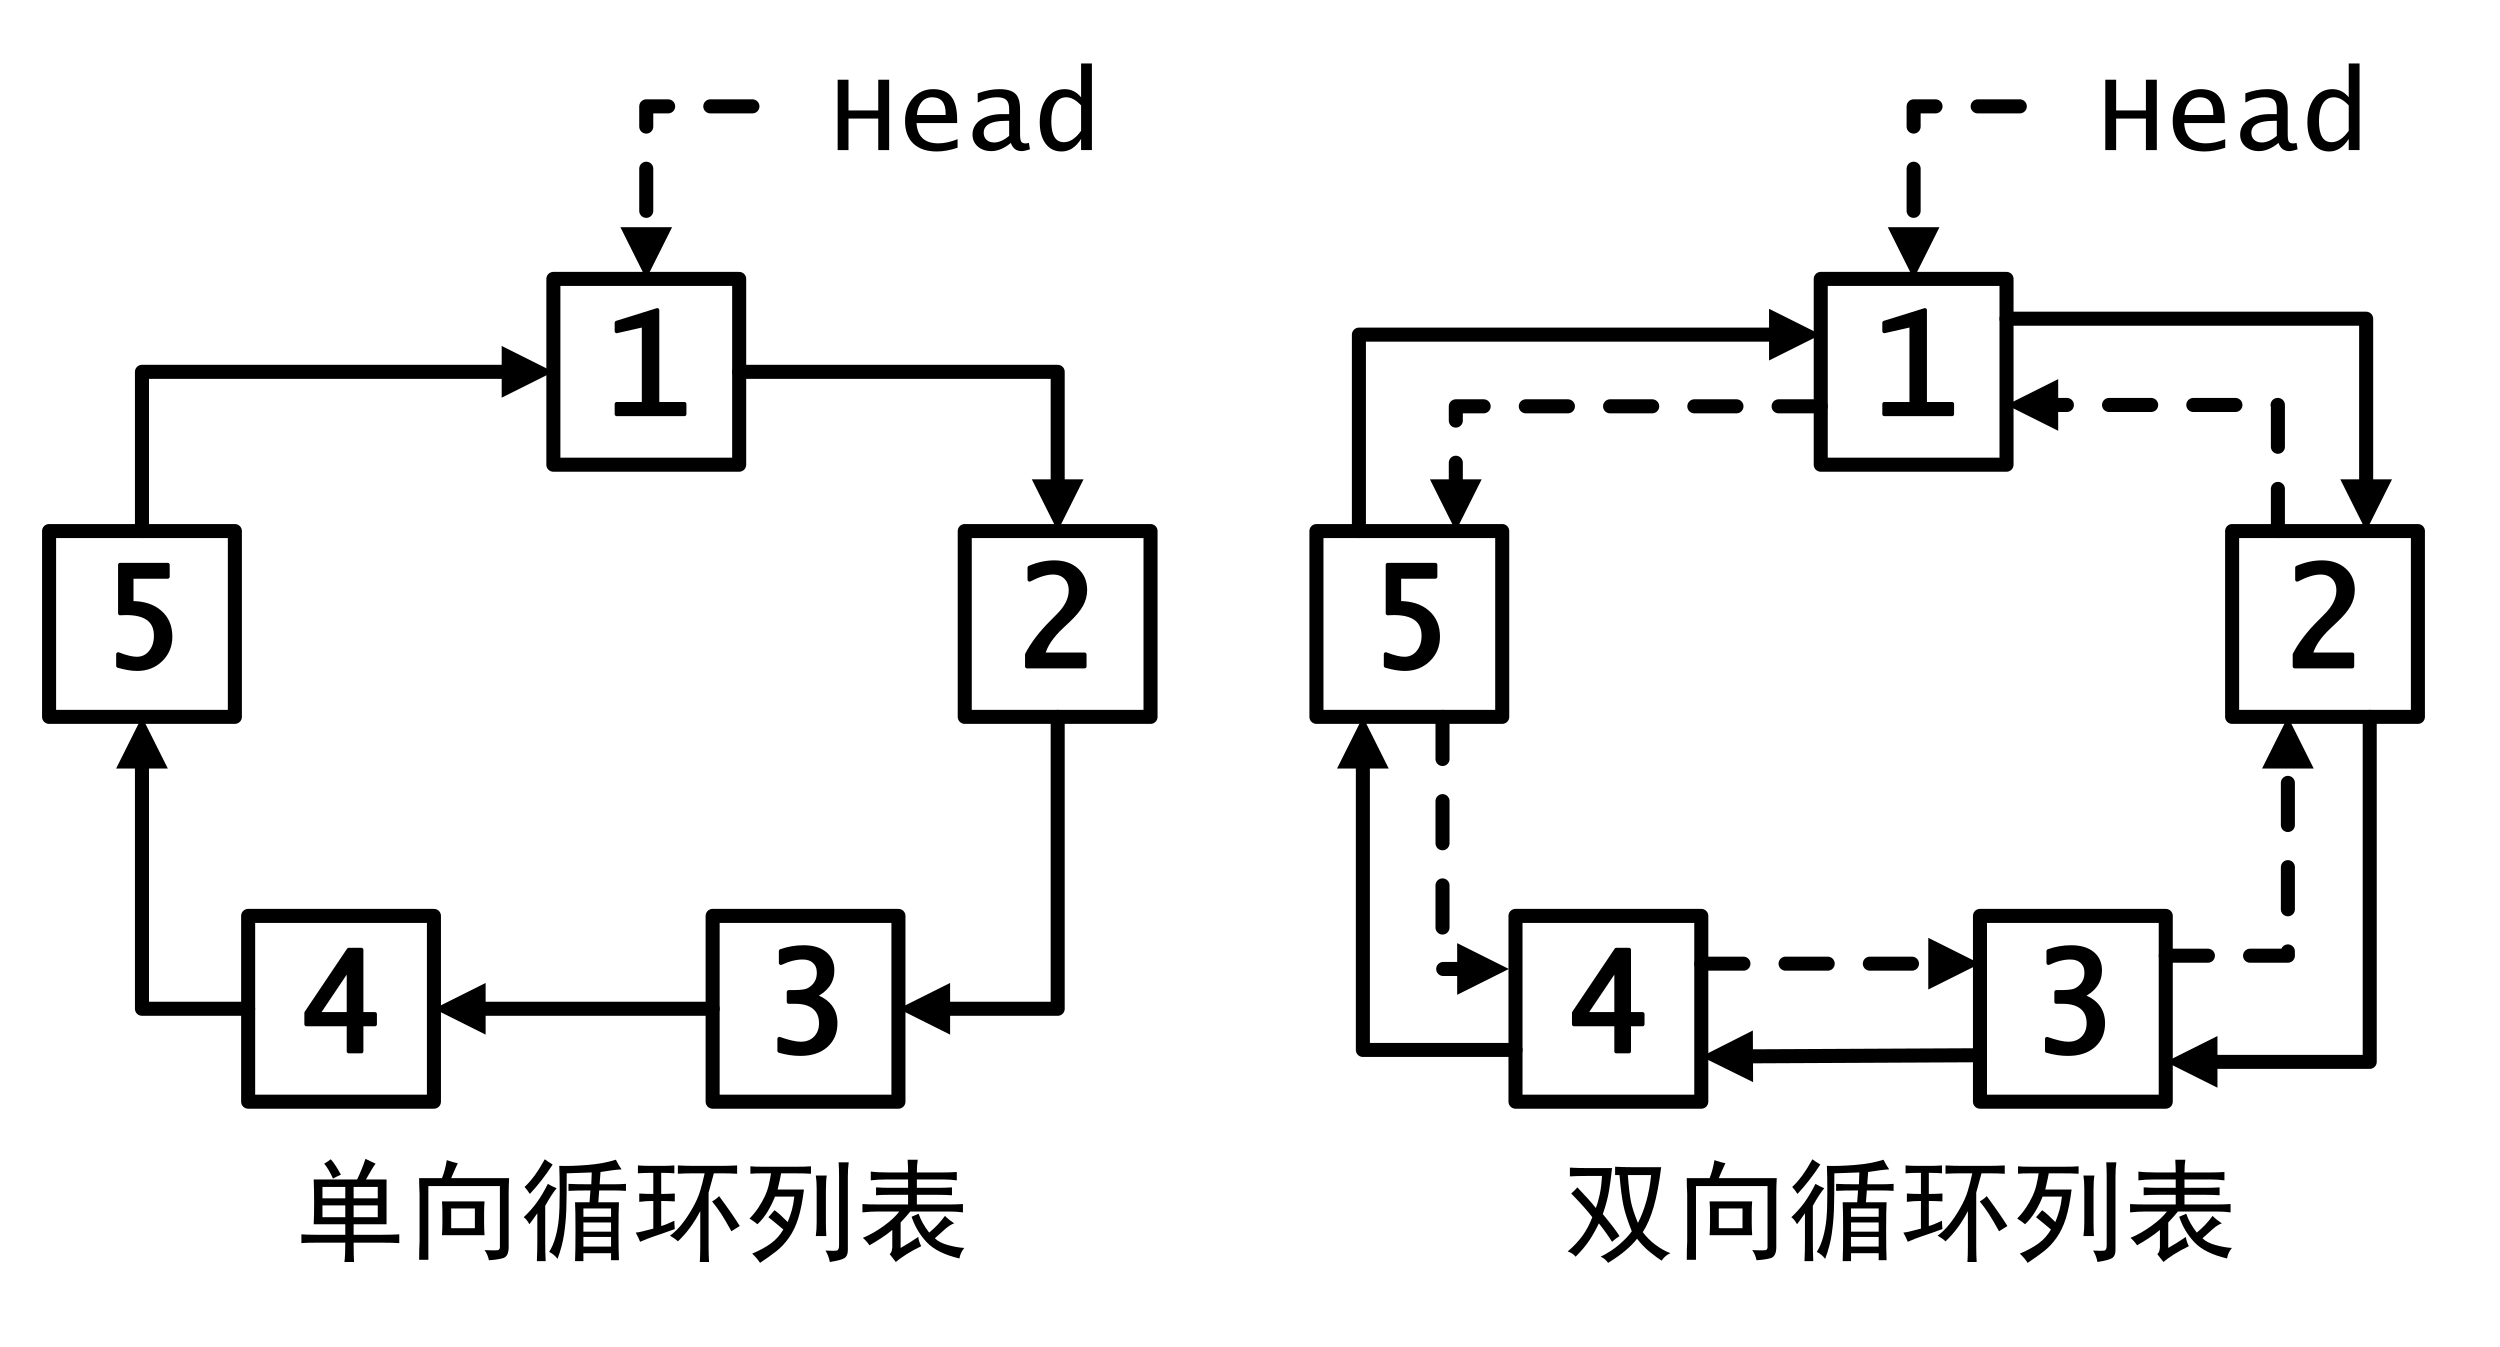 <?xml version="1.0" encoding="UTF-8"?>
<svg xmlns="http://www.w3.org/2000/svg" xmlns:xlink="http://www.w3.org/1999/xlink" width="534pt" height="287.76pt" viewBox="0 0 534 287.76" version="1.1">
<defs>
<g>
<symbol overflow="visible" id="glyph0-0">
<path style="stroke:none;" d="M 3.75 0 L 3.75 -18.75 L 14.328 -18.75 L 14.328 0 Z M 4.688 -0.938 L 13.391 -0.938 L 13.391 -17.812 L 4.688 -17.812 Z M 4.688 -0.938 "/>
</symbol>
<symbol overflow="visible" id="glyph0-1">
<path style="stroke:none;" d="M 2.703 0 L 2.703 -2.172 L 8.5 -2.172 L 8.5 -19.031 L 2.703 -17.719 L 2.703 -19.516 L 11.375 -22.219 L 11.375 -2.172 L 17.172 -2.172 L 17.172 0 Z M 2.703 0 "/>
</symbol>
<symbol overflow="visible" id="glyph0-2">
<path style="stroke:none;" d="M 2.469 0 L 2.469 -2.531 C 3.656 -4.832 5.43 -7.156 7.797 -9.5 L 9.094 -10.812 C 10.895 -12.594 11.797 -14.395 11.797 -16.219 C 11.797 -17.375 11.453 -18.301 10.766 -19 C 10.078 -19.695 9.156 -20.047 8 -20.047 C 6.602 -20.047 4.938 -19.539 3 -18.531 L 3 -21.078 C 4.801 -21.836 6.562 -22.219 8.281 -22.219 C 10.258 -22.219 11.852 -21.676 13.062 -20.594 C 14.27 -19.52 14.875 -18.098 14.875 -16.328 C 14.875 -15.191 14.594 -14.117 14.031 -13.109 C 13.477 -12.109 12.535 -10.984 11.203 -9.734 L 9.969 -8.578 C 7.707 -6.473 6.348 -4.457 5.891 -2.531 L 14.75 -2.531 L 14.75 0 Z M 2.469 0 "/>
</symbol>
<symbol overflow="visible" id="glyph0-3">
<path style="stroke:none;" d="M 3.953 -0.125 L 3.953 -2.594 C 5.609 -1.945 6.93 -1.625 7.922 -1.625 C 9.117 -1.625 10.098 -2.082 10.859 -3 C 11.629 -3.926 12.016 -5.109 12.016 -6.547 C 12.016 -9.773 9.895 -11.391 5.656 -11.391 C 5.289 -11.391 4.859 -11.375 4.359 -11.344 L 4.359 -21.688 L 14.531 -21.688 L 14.531 -19.156 L 6.797 -19.156 L 6.797 -13.531 C 9.359 -13.531 11.379 -12.883 12.859 -11.594 C 14.348 -10.312 15.094 -8.562 15.094 -6.344 C 15.094 -4.375 14.414 -2.734 13.062 -1.422 C 11.719 -0.109 10.031 0.547 8 0.547 C 6.852 0.547 5.504 0.32 3.953 -0.125 Z M 3.953 -0.125 "/>
</symbol>
<symbol overflow="visible" id="glyph1-0">
<path style="stroke:none;" d="M 3.75 0 L 3.75 -18.75 L 14.328 -18.75 L 14.328 0 Z M 4.688 -0.938 L 13.391 -0.938 L 13.391 -17.812 L 4.688 -17.812 Z M 4.688 -0.938 "/>
</symbol>
<symbol overflow="visible" id="glyph1-1">
<path style="stroke:none;" d="M 3.422 -0.109 L 3.422 -2.656 C 5.391 -1.969 6.898 -1.625 7.953 -1.625 C 9.266 -1.625 10.316 -2.023 11.109 -2.828 C 11.91 -3.641 12.312 -4.695 12.312 -6 C 12.312 -7.469 11.836 -8.598 10.891 -9.391 C 9.941 -10.18 8.586 -10.578 6.828 -10.578 L 5.422 -10.578 L 5.422 -12.656 L 6.25 -12.656 C 7.531 -12.656 8.469 -12.734 9.062 -12.891 C 9.656 -13.055 10.191 -13.379 10.672 -13.859 C 11.453 -14.617 11.844 -15.598 11.844 -16.797 C 11.844 -17.805 11.531 -18.598 10.906 -19.172 C 10.289 -19.754 9.457 -20.047 8.406 -20.047 C 6.938 -20.047 5.379 -19.656 3.734 -18.875 L 3.734 -21.406 C 5.328 -21.957 6.938 -22.234 8.562 -22.234 C 10.5 -22.234 12.008 -21.797 13.094 -20.922 C 14.188 -20.047 14.734 -18.832 14.734 -17.281 C 14.734 -14.863 13.43 -13.051 10.828 -11.844 C 13.867 -10.789 15.391 -8.844 15.391 -6 C 15.391 -4 14.711 -2.406 13.359 -1.219 C 12.016 -0.039 10.191 0.547 7.891 0.547 C 6.461 0.547 4.973 0.328 3.422 -0.109 Z M 3.422 -0.109 "/>
</symbol>
<symbol overflow="visible" id="glyph1-2">
<path style="stroke:none;" d="M 10.672 0 L 10.672 -5.781 L 1.625 -5.781 L 1.625 -8.219 L 10.672 -21.688 L 13.375 -21.688 L 13.375 -7.953 L 16.266 -7.953 L 16.266 -5.781 L 13.375 -5.781 L 13.375 0 Z M 4.062 -7.953 L 10.672 -7.953 L 10.672 -17.797 Z M 4.062 -7.953 "/>
</symbol>
<symbol overflow="visible" id="glyph2-0">
<path style="stroke:none;" d="M 3 0 L 3 -15 L 11.469 -15 L 11.469 0 Z M 3.75 -0.75 L 10.719 -0.75 L 10.719 -14.25 L 3.75 -14.25 Z M 3.75 -0.75 "/>
</symbol>
<symbol overflow="visible" id="glyph2-1">
<path style="stroke:none;" d="M 1.734 0 L 1.734 -15.031 L 4.047 -15.031 L 4.047 -8.469 L 10.406 -8.469 L 10.406 -15.031 L 12.734 -15.031 L 12.734 0 L 10.406 0 L 10.406 -6.734 L 4.047 -6.734 L 4.047 0 Z M 1.734 0 "/>
</symbol>
<symbol overflow="visible" id="glyph2-2">
<path style="stroke:none;" d="M 12.875 -0.5 C 11.27 0.031 9.801 0.297 8.469 0.297 C 6.281 0.297 4.598 -0.266 3.422 -1.391 C 2.242 -2.516 1.656 -4.125 1.656 -6.219 C 1.656 -8.195 2.219 -9.82 3.344 -11.094 C 4.477 -12.375 5.914 -13.016 7.656 -13.016 C 9.414 -13.016 10.707 -12.484 11.531 -11.422 C 12.363 -10.367 12.781 -8.727 12.781 -6.5 L 12.781 -5.766 L 4.109 -5.766 C 4.285 -2.879 5.844 -1.438 8.781 -1.438 C 10.02 -1.438 11.383 -1.734 12.875 -2.328 Z M 4.188 -7.5 L 10.328 -7.5 L 10.328 -7.828 C 10.328 -10.129 9.367 -11.281 7.453 -11.281 C 6.535 -11.281 5.785 -10.945 5.203 -10.281 C 4.629 -9.613 4.289 -8.688 4.188 -7.5 Z M 4.188 -7.5 "/>
</symbol>
<symbol overflow="visible" id="glyph2-3">
<path style="stroke:none;" d="M 9.781 -1.531 C 8.383 -0.363 6.992 0.219 5.609 0.219 C 4.441 0.219 3.477 -0.109 2.719 -0.766 C 1.969 -1.43 1.594 -2.273 1.594 -3.297 C 1.594 -4.617 2.176 -5.68 3.344 -6.484 C 4.52 -7.285 6.07 -7.688 8 -7.688 L 9.422 -7.688 L 9.422 -8.781 C 9.422 -9.676 9.223 -10.316 8.828 -10.703 C 8.43 -11.086 7.77 -11.281 6.844 -11.281 C 5.508 -11.281 4.129 -10.906 2.703 -10.156 L 2.703 -12.125 C 4.336 -12.719 5.875 -13.016 7.312 -13.016 C 8.926 -13.016 10.066 -12.691 10.734 -12.047 C 11.41 -11.41 11.75 -10.305 11.75 -8.734 L 11.75 -3.406 C 11.75 -2.633 11.828 -2.109 11.984 -1.828 C 12.148 -1.555 12.461 -1.422 12.922 -1.422 C 13.066 -1.422 13.305 -1.457 13.641 -1.531 L 13.859 -0.156 C 13.078 0.094 12.488 0.219 12.094 0.219 C 10.957 0.219 10.188 -0.363 9.781 -1.531 Z M 9.422 -3.031 L 9.422 -6.25 L 8.734 -6.25 C 5.566 -6.25 3.984 -5.395 3.984 -3.688 C 3.984 -3.062 4.188 -2.562 4.594 -2.188 C 5 -1.812 5.539 -1.625 6.219 -1.625 C 7.219 -1.625 8.285 -2.094 9.422 -3.031 Z M 9.422 -3.031 "/>
</symbol>
<symbol overflow="visible" id="glyph2-4">
<path style="stroke:none;" d="M 10.312 0 L 10.312 -2.391 C 9.188 -0.598 7.797 0.297 6.141 0.297 C 4.703 0.297 3.566 -0.258 2.734 -1.375 C 1.898 -2.5 1.484 -4.02 1.484 -5.938 C 1.484 -8.051 1.973 -9.758 2.953 -11.062 C 3.941 -12.363 5.234 -13.016 6.828 -13.016 C 8.203 -13.016 9.363 -12.438 10.312 -11.281 L 10.312 -18.5 L 12.625 -18.5 L 12.625 0 Z M 10.312 -9.547 C 9.238 -10.703 8.188 -11.281 7.156 -11.281 C 6.133 -11.281 5.344 -10.832 4.781 -9.938 C 4.227 -9.051 3.953 -7.797 3.953 -6.172 C 3.953 -3.18 4.848 -1.688 6.641 -1.688 C 7.941 -1.688 9.164 -2.5 10.312 -4.125 Z M 10.312 -9.547 "/>
</symbol>
<symbol overflow="visible" id="glyph3-0">
<path style="stroke:none;" d="M 21 1.219 L 2.625 1.219 L 2.625 -18.094 L 21 -18.094 Z M 20.25 -17.438 L 3.281 -17.438 L 3.281 0.562 L 20.25 0.562 Z M 20.25 -17.438 "/>
</symbol>
<symbol overflow="visible" id="glyph3-1">
<path style="stroke:none;" d="M 19.781 -15.281 L 19.781 -5.719 L 12.75 -5.719 L 12.75 -3.469 L 18.938 -3.469 C 20.312 -3.469 21.5 -3.5 22.5 -3.562 L 22.5 -1.688 C 21.438 -1.75 20.25 -1.781 18.938 -1.781 L 12.75 -1.781 C 12.75 0.156 12.781 1.531 12.844 2.344 L 10.781 2.344 C 10.906 1.531 10.969 0.156 10.969 -1.781 L 4.875 -1.781 C 3.375 -1.781 2.281 -1.75 1.594 -1.688 L 1.594 -3.562 C 2.219 -3.5 3.25 -3.469 4.688 -3.469 L 10.969 -3.469 L 10.969 -5.719 L 4.219 -5.719 C 4.281 -6.781 4.312 -8.312 4.312 -10.312 C 4.312 -12.312 4.281 -13.969 4.219 -15.281 L 13.5 -15.281 C 14.188 -16.719 14.781 -18.188 15.281 -19.688 C 15.906 -19.375 16.625 -19.031 17.438 -18.656 C 17.188 -18.344 16.875 -17.859 16.5 -17.203 C 16.125 -16.547 15.75 -15.906 15.375 -15.281 Z M 17.906 -7.219 L 17.906 -9.75 L 12.75 -9.75 L 12.75 -7.219 Z M 17.906 -11.25 L 17.906 -13.688 L 12.75 -13.688 L 12.75 -11.25 Z M 10.969 -7.219 L 10.969 -9.75 L 6.094 -9.75 L 6.094 -7.219 Z M 10.969 -11.25 L 10.969 -13.688 L 6.094 -13.688 L 6.094 -11.25 Z M 7.875 -19.594 C 8.5 -18.906 9.219 -17.812 10.031 -16.312 C 9.344 -16 8.781 -15.719 8.344 -15.469 C 7.719 -16.844 7.094 -17.906 6.469 -18.656 C 6.906 -18.906 7.375 -19.219 7.875 -19.594 Z M 7.875 -19.594 "/>
</symbol>
<symbol overflow="visible" id="glyph3-2">
<path style="stroke:none;" d="M 7.594 -15.562 C 7.844 -16.188 8.047 -16.797 8.203 -17.391 C 8.359 -17.984 8.5 -18.656 8.625 -19.406 C 9.75 -19.031 10.531 -18.812 10.969 -18.75 C 10.281 -17.25 9.812 -16.188 9.562 -15.562 L 21.938 -15.562 C 21.875 -14.438 21.844 -13.344 21.844 -12.281 L 21.844 -0.844 C 21.844 0.531 21.422 1.328 20.578 1.547 C 19.734 1.766 18.75 1.906 17.625 1.969 C 17.438 1.094 17.125 0.375 16.688 -0.188 C 18.25 -0.125 19.203 -0.125 19.547 -0.188 C 19.891 -0.25 20.031 -0.594 19.969 -1.219 L 19.969 -13.875 L 4.688 -13.875 L 4.688 1.875 L 2.719 1.875 C 2.719 0.25 2.75 -1.062 2.812 -2.062 L 2.812 -12.188 C 2.75 -13.312 2.719 -14.438 2.719 -15.562 Z M 16.688 -10.594 C 16.625 -9.781 16.594 -8.969 16.594 -8.156 L 16.594 -6 C 16.594 -5.188 16.625 -4.312 16.688 -3.375 L 7.594 -3.375 C 7.656 -4.25 7.688 -5.125 7.688 -6 L 7.688 -8.344 C 7.688 -9.094 7.656 -9.844 7.594 -10.594 Z M 14.625 -4.875 L 14.625 -9.094 L 9.562 -9.094 L 9.562 -4.875 Z M 14.625 -4.875 "/>
</symbol>
<symbol overflow="visible" id="glyph3-3">
<path style="stroke:none;" d="M 21.938 -17.438 C 20.812 -17.375 19.312 -17.188 17.438 -16.875 L 17.25 -14.25 L 20.062 -14.25 C 21.062 -14.25 22 -14.281 22.875 -14.344 L 22.875 -12.844 C 22 -12.906 21.062 -12.938 20.062 -12.938 L 17.156 -12.938 L 16.969 -10.406 L 21.375 -10.406 C 21.312 -9.344 21.281 -7.344 21.281 -4.406 C 21.281 -1.469 21.312 0.656 21.375 1.969 L 19.688 1.969 L 19.688 0.469 L 13.781 0.469 L 13.781 2.156 L 12 2.156 C 12.062 0.719 12.094 -1.438 12.094 -4.312 C 12.094 -7.25 12.062 -9.281 12 -10.406 L 15.094 -10.406 L 15.281 -12.938 C 13.156 -12.938 11.594 -12.906 10.594 -12.844 L 10.594 -14.344 C 11.594 -14.281 13.219 -14.25 15.469 -14.25 L 15.562 -16.781 C 14.062 -16.719 12.281 -16.656 10.219 -16.594 C 10.219 -12.969 10.188 -10.328 10.125 -8.672 C 10.062 -7.016 9.906 -5.328 9.656 -3.609 C 9.406 -1.891 8.938 -0.125 8.25 1.688 C 7.812 1.062 7.219 0.562 6.469 0.188 C 7.031 -0.688 7.484 -1.75 7.828 -3 C 8.172 -4.25 8.406 -5.547 8.531 -6.891 C 8.656 -8.234 8.719 -10.094 8.719 -12.469 C 8.719 -14.906 8.688 -16.812 8.625 -18.188 C 10.25 -18.125 12.234 -18.188 14.578 -18.375 C 16.922 -18.562 18.969 -18.938 20.719 -19.5 C 21.156 -18.625 21.562 -17.938 21.938 -17.438 Z M 8.062 -13.406 C 7.375 -12.594 6.562 -11.344 5.625 -9.656 L 5.625 -1.969 C 5.625 -0.594 5.656 0.781 5.719 2.156 L 3.844 2.156 C 3.906 0.781 3.938 -0.594 3.938 -1.969 L 3.938 -8.062 C 3.25 -7.062 2.688 -6.281 2.25 -5.719 C 1.875 -6.406 1.469 -6.906 1.031 -7.219 C 2.156 -8.281 3.109 -9.359 3.891 -10.453 C 4.672 -11.547 5.438 -12.844 6.188 -14.344 C 6.688 -14.031 7.312 -13.719 8.062 -13.406 Z M 7.219 -18.469 C 5.719 -16.156 4.094 -14.062 2.344 -12.188 C 2.031 -12.688 1.656 -13.188 1.219 -13.688 C 2.656 -15 4.094 -16.969 5.531 -19.594 C 6.031 -19.219 6.594 -18.844 7.219 -18.469 Z M 19.688 -0.938 L 19.688 -3 L 13.781 -3 L 13.781 -0.938 Z M 19.688 -4.125 L 19.688 -6.094 L 13.781 -6.094 L 13.781 -4.125 Z M 19.688 -7.312 L 19.688 -9.094 L 13.781 -9.094 L 13.781 -7.312 Z M 19.688 -7.312 "/>
</symbol>
<symbol overflow="visible" id="glyph3-4">
<path style="stroke:none;" d="M 19.406 -18.188 C 20.344 -18.188 21.406 -18.219 22.594 -18.281 L 22.594 -16.5 C 21.531 -16.562 20.469 -16.594 19.406 -16.594 L 17.625 -16.594 C 17.062 -14.594 16.688 -13.219 16.5 -12.469 L 16.5 -1.031 C 16.5 0.219 16.531 1.344 16.594 2.344 L 14.625 2.344 C 14.688 1.406 14.719 0.281 14.719 -1.031 L 14.719 -8.531 C 13.406 -5.969 11.812 -3.812 9.938 -2.062 C 9.562 -2.438 9 -2.844 8.25 -3.281 C 9.125 -3.906 9.953 -4.703 10.734 -5.672 C 11.516 -6.641 12.281 -7.781 13.031 -9.094 C 13.781 -10.406 14.328 -11.625 14.672 -12.75 C 15.016 -13.875 15.344 -15.156 15.656 -16.594 L 13.031 -16.594 C 12.031 -16.594 11 -16.562 9.938 -16.5 L 9.938 -18.281 C 11 -18.219 12.031 -18.188 13.031 -18.188 Z M 7.031 -18.188 C 7.656 -18.188 8.375 -18.219 9.188 -18.281 L 9.188 -16.594 C 8.375 -16.656 7.656 -16.688 7.031 -16.688 L 6.375 -16.688 L 6.375 -12.188 C 7.25 -12.188 8.219 -12.219 9.281 -12.281 L 9.281 -10.594 C 8.156 -10.656 7.188 -10.688 6.375 -10.688 L 6.375 -5.344 C 6.938 -5.469 7.875 -5.844 9.188 -6.469 C 9.188 -5.969 9.219 -5.375 9.281 -4.688 C 7.406 -4 5.984 -3.5 5.016 -3.188 C 4.047 -2.875 3 -2.469 1.875 -1.969 C 1.625 -2.594 1.312 -3.25 0.938 -3.938 C 1.375 -3.938 2.625 -4.219 4.688 -4.781 L 4.688 -10.688 C 3.625 -10.688 2.625 -10.625 1.688 -10.5 L 1.688 -12.281 C 2.625 -12.219 3.625 -12.188 4.688 -12.188 L 4.688 -16.688 L 3.844 -16.688 C 3.031 -16.688 2.219 -16.656 1.406 -16.594 L 1.406 -18.281 C 2.219 -18.219 3 -18.188 3.75 -18.188 Z M 18.75 -11.719 C 20.688 -9.094 22.156 -6.969 23.156 -5.344 C 22.531 -4.969 21.938 -4.594 21.375 -4.219 C 20.438 -5.906 19.703 -7.156 19.172 -7.969 C 18.641 -8.781 18 -9.656 17.25 -10.594 C 17.812 -10.906 18.312 -11.281 18.75 -11.719 Z M 18.75 -11.719 "/>
</symbol>
<symbol overflow="visible" id="glyph3-5">
<path style="stroke:none;" d="M 11.062 -18 C 12.5 -18 13.594 -18.031 14.344 -18.094 L 14.344 -16.5 C 13.594 -16.562 12.312 -16.594 10.5 -16.594 L 7.969 -16.594 C 7.844 -15.844 7.594 -14.688 7.219 -13.125 L 12.844 -13.125 C 12.531 -10.625 12.125 -8.578 11.625 -6.984 C 11.125 -5.391 10.469 -4.016 9.656 -2.859 C 8.844 -1.703 7.938 -0.734 6.938 0.047 C 5.938 0.828 4.781 1.656 3.469 2.531 C 2.969 1.781 2.406 1.125 1.781 0.562 C 3.406 -0.125 4.75 -0.859 5.812 -1.641 C 6.875 -2.422 7.75 -3.406 8.438 -4.594 C 8.062 -4.906 7.578 -5.312 6.984 -5.812 C 6.391 -6.312 5.812 -6.781 5.25 -7.219 L 6.562 -8.719 C 7 -8.406 7.438 -8.047 7.875 -7.641 C 8.312 -7.234 8.812 -6.75 9.375 -6.188 C 9.75 -7.125 10.047 -7.984 10.266 -8.766 C 10.484 -9.547 10.656 -10.5 10.781 -11.625 L 6.656 -11.625 C 6.219 -10.5 5.688 -9.422 5.062 -8.391 C 4.438 -7.359 3.719 -6.469 2.906 -5.719 C 2.469 -6.094 1.906 -6.5 1.219 -6.938 C 1.906 -7.625 2.531 -8.391 3.094 -9.234 C 3.656 -10.078 4.125 -10.906 4.5 -11.719 C 4.875 -12.531 5.156 -13.344 5.344 -14.156 C 5.531 -14.969 5.688 -15.781 5.812 -16.594 L 4.125 -16.594 C 2.812 -16.594 1.906 -16.562 1.406 -16.5 L 1.406 -18.094 C 1.906 -18.031 2.844 -18 4.219 -18 Z M 22.406 -18.938 C 22.281 -18 22.219 -17 22.219 -15.938 L 22.219 -0.188 C 22.219 0.625 21.984 1.188 21.516 1.5 C 21.047 1.812 20 2.094 18.375 2.344 C 18.188 1.406 17.875 0.594 17.438 -0.094 C 18.688 -0.031 19.484 -0.031 19.828 -0.094 C 20.172 -0.156 20.344 -0.531 20.344 -1.219 L 20.344 -15.938 C 20.344 -16.938 20.312 -17.938 20.25 -18.938 Z M 17.719 -16.125 C 17.594 -15.375 17.531 -14.312 17.531 -12.938 L 17.531 -6.188 C 17.531 -5.062 17.562 -4.062 17.625 -3.188 L 15.375 -3.188 C 15.5 -4.062 15.562 -5.062 15.562 -6.188 L 15.562 -13.312 C 15.562 -14.375 15.5 -15.312 15.375 -16.125 Z M 17.719 -16.125 "/>
</symbol>
<symbol overflow="visible" id="glyph3-6">
<path style="stroke:none;" d="M 11.062 -16.781 C 11.062 -17.594 11.031 -18.5 10.969 -19.5 L 13.125 -19.5 C 13 -18.75 12.938 -17.844 12.938 -16.781 L 18.656 -16.781 C 19.531 -16.781 20.469 -16.812 21.469 -16.875 L 21.469 -15.094 C 20.469 -15.219 19.562 -15.281 18.75 -15.281 L 12.938 -15.281 L 12.938 -13.5 L 17.531 -13.5 C 18.531 -13.5 19.5 -13.531 20.438 -13.594 L 20.438 -11.906 C 19.562 -11.969 18.594 -12 17.531 -12 L 12.938 -12 L 12.938 -9.938 L 19.594 -9.938 C 20.719 -9.938 21.781 -9.969 22.781 -10.031 L 22.781 -8.25 C 21.844 -8.375 20.812 -8.438 19.688 -8.438 L 11.531 -8.438 C 11.094 -7.875 10.406 -7.094 9.469 -6.094 L 9.469 -0.656 C 10.594 -1.281 11.844 -2.062 13.219 -3 C 13.344 -2.25 13.562 -1.594 13.875 -1.031 C 12.688 -0.469 11.609 0.125 10.641 0.75 C 9.672 1.375 8.938 1.906 8.438 2.344 C 7.938 1.719 7.5 1.156 7.125 0.656 C 7.562 0.344 7.75 -0.375 7.688 -1.5 L 7.688 -4.5 C 6.938 -3.875 6.156 -3.297 5.344 -2.766 C 4.531 -2.234 3.688 -1.719 2.812 -1.219 C 2.438 -1.781 1.969 -2.312 1.406 -2.812 C 2.906 -3.438 4.391 -4.281 5.859 -5.344 C 7.328 -6.406 8.438 -7.438 9.188 -8.438 L 4.781 -8.438 C 3.594 -8.438 2.438 -8.375 1.312 -8.25 L 1.312 -10.031 C 2.062 -9.969 3.312 -9.938 5.062 -9.938 L 11.062 -9.938 L 11.062 -12 L 6.844 -12 C 5.781 -12 4.906 -11.969 4.219 -11.906 L 4.219 -13.594 C 5.219 -13.531 6.094 -13.5 6.844 -13.5 L 11.062 -13.5 L 11.062 -15.281 L 6.375 -15.281 C 5.188 -15.281 4.094 -15.219 3.094 -15.094 L 3.094 -16.969 C 4.031 -16.844 5.281 -16.781 6.844 -16.781 Z M 13.312 -7.969 C 13.75 -6.656 14.5 -5.312 15.562 -3.938 C 16.812 -4.938 17.938 -6.125 18.938 -7.5 C 19.5 -6.938 20.156 -6.406 20.906 -5.906 C 20.344 -5.719 19.719 -5.328 19.031 -4.734 C 18.344 -4.141 17.594 -3.469 16.781 -2.719 C 17.406 -2.094 18.344 -1.609 19.594 -1.266 C 20.844 -0.922 22 -0.719 23.062 -0.656 C 22.5 0.031 22.156 0.781 22.031 1.594 C 18.844 0.844 16.516 -0.312 15.047 -1.875 C 13.578 -3.438 12.5 -5.25 11.812 -7.312 Z M 13.312 -7.969 "/>
</symbol>
<symbol overflow="visible" id="glyph3-7">
<path style="stroke:none;" d="M 21.281 -17.906 C 20.844 -14.469 20.312 -11.656 19.688 -9.469 C 19.062 -7.281 18.281 -5.469 17.344 -4.031 C 18.094 -3.031 18.984 -2.141 20.016 -1.359 C 21.047 -0.578 22.125 0.031 23.25 0.469 C 22.5 0.781 21.875 1.312 21.375 2.062 C 20.688 1.625 19.859 1.016 18.891 0.234 C 17.922 -0.547 17 -1.5 16.125 -2.625 C 15.5 -1.812 14.672 -0.969 13.641 -0.094 C 12.609 0.781 11.375 1.656 9.938 2.531 C 9.5 1.906 8.969 1.469 8.344 1.219 C 9.969 0.406 11.359 -0.516 12.516 -1.547 C 13.672 -2.578 14.5 -3.469 15 -4.219 C 14.125 -6.406 13.531 -8.234 13.219 -9.703 C 12.906 -11.172 12.625 -13.344 12.375 -16.219 L 11.438 -16.219 L 11.438 -18 C 12.625 -17.938 13.844 -17.906 15.094 -17.906 Z M 10.781 -17.719 C 10.594 -15.906 10.375 -14.266 10.125 -12.797 C 9.875 -11.328 9.438 -9.688 8.812 -7.875 C 10.625 -5.688 11.812 -4.125 12.375 -3.188 C 11.875 -2.875 11.344 -2.469 10.781 -1.969 C 9.906 -3.344 8.969 -4.656 7.969 -5.906 C 7.344 -4.594 6.672 -3.391 5.953 -2.297 C 5.234 -1.203 4.25 -0.031 3 1.219 C 2.625 0.719 2.062 0.344 1.312 0.094 C 2.562 -0.969 3.609 -2.078 4.453 -3.234 C 5.297 -4.391 6 -5.719 6.562 -7.219 C 5.688 -8.406 4.188 -10.094 2.062 -12.281 C 2.562 -12.719 3 -13.156 3.375 -13.594 C 5.062 -11.844 6.375 -10.375 7.312 -9.188 C 7.625 -9.938 7.906 -10.906 8.156 -12.094 C 8.406 -13.281 8.562 -14.594 8.625 -16.031 L 5.25 -16.031 C 3.875 -16.031 2.719 -16 1.781 -15.938 L 1.781 -17.812 C 2.781 -17.75 3.906 -17.719 5.156 -17.719 Z M 14.156 -16.219 C 14.344 -13.719 14.562 -11.844 14.812 -10.594 C 15.062 -9.344 15.562 -7.812 16.312 -6 C 17 -7.312 17.594 -8.844 18.094 -10.594 C 18.594 -12.344 18.938 -14.219 19.125 -16.219 Z M 14.156 -16.219 "/>
</symbol>
</g>
</defs>
<g id="surface1">
<path style="fill:none;stroke-width:3;stroke-linecap:round;stroke-linejoin:round;stroke:rgb(0%,0%,0%);stroke-opacity:1;stroke-miterlimit:10;" d="M 118.199 188.498 L 157.887 188.498 L 157.887 228.186 L 118.199 228.186 Z M 118.199 188.498 " transform="matrix(1,0,0,-1,0,287.76)"/>
<g style="fill:rgb(0%,0%,0%);fill-opacity:1;">
  <use xlink:href="#glyph0-1" x="129.02" y="88.46"/>
</g>
<path style="fill:none;stroke-width:0.857;stroke-linecap:round;stroke-linejoin:round;stroke:rgb(0%,0%,0%);stroke-opacity:1;stroke-miterlimit:10;" d="M 131.723 199.299 L 131.723 201.471 L 137.52 201.471 L 137.52 218.33 L 131.723 217.018 L 131.723 218.815 L 140.395 221.518 L 140.395 201.471 L 146.191 201.471 L 146.191 199.299 Z M 131.723 199.299 " transform="matrix(1,0,0,-1,0,287.76)"/>
<path style="fill:none;stroke-width:3;stroke-linecap:round;stroke-linejoin:round;stroke:rgb(0%,0%,0%);stroke-opacity:1;stroke-miterlimit:10;" d="M 206.07 134.639 L 245.754 134.639 L 245.754 174.326 L 206.07 174.326 Z M 206.07 134.639 " transform="matrix(1,0,0,-1,0,287.76)"/>
<g style="fill:rgb(0%,0%,0%);fill-opacity:1;">
  <use xlink:href="#glyph0-2" x="216.91" y="142.34"/>
</g>
<path style="fill:none;stroke-width:0.857;stroke-linecap:round;stroke-linejoin:round;stroke:rgb(0%,0%,0%);stroke-opacity:1;stroke-miterlimit:10;" d="M 219.379 145.42 L 219.379 147.951 C 220.566 150.252 222.34 152.576 224.707 154.92 L 226.004 156.233 C 227.805 158.014 228.707 159.815 228.707 161.639 C 228.707 162.795 228.363 163.721 227.676 164.42 C 226.988 165.115 226.066 165.467 224.91 165.467 C 223.512 165.467 221.848 164.959 219.91 163.951 L 219.91 166.498 C 221.711 167.256 223.473 167.639 225.191 167.639 C 227.168 167.639 228.762 167.096 229.973 166.014 C 231.18 164.94 231.785 163.518 231.785 161.748 C 231.785 160.612 231.504 159.537 230.941 158.53 C 230.387 157.53 229.445 156.405 228.113 155.155 L 226.879 153.998 C 224.617 151.893 223.258 149.877 222.801 147.951 L 231.66 147.951 L 231.66 145.42 Z M 219.379 145.42 " transform="matrix(1,0,0,-1,0,287.76)"/>
<path style="fill:none;stroke-width:3;stroke-linecap:round;stroke-linejoin:round;stroke:rgb(0%,0%,0%);stroke-opacity:1;stroke-miterlimit:10;" d="M 152.219 52.44 L 191.906 52.44 L 191.906 92.123 L 152.219 92.123 Z M 152.219 52.44 " transform="matrix(1,0,0,-1,0,287.76)"/>
<g style="fill:rgb(0%,0%,0%);fill-opacity:1;">
  <use xlink:href="#glyph1-1" x="163.06" y="224.568"/>
</g>
<path style="fill:none;stroke-width:0.858;stroke-linecap:round;stroke-linejoin:round;stroke:rgb(0%,0%,0%);stroke-opacity:1;stroke-miterlimit:10;" d="M 166.48 63.303 L 166.48 65.85 C 168.449 65.162 169.957 64.819 171.012 64.819 C 172.324 64.819 173.375 65.217 174.168 66.022 C 174.969 66.834 175.371 67.889 175.371 69.194 C 175.371 70.662 174.895 71.791 173.949 72.584 C 173 73.373 171.645 73.772 169.887 73.772 L 168.48 73.772 L 168.48 75.85 L 169.309 75.85 C 170.59 75.85 171.527 75.928 172.121 76.084 C 172.715 76.248 173.25 76.573 173.73 77.053 C 174.512 77.811 174.902 78.791 174.902 79.99 C 174.902 80.998 174.59 81.791 173.965 82.365 C 173.348 82.948 172.516 83.24 171.465 83.24 C 169.996 83.24 168.438 82.85 166.793 82.069 L 166.793 84.6 C 168.387 85.151 169.996 85.428 171.621 85.428 C 173.559 85.428 175.066 84.99 176.152 84.115 C 177.246 83.24 177.793 82.026 177.793 80.475 C 177.793 78.057 176.488 76.244 173.887 75.037 C 176.926 73.983 178.449 72.037 178.449 69.194 C 178.449 67.194 177.77 65.6 176.418 64.412 C 175.074 63.233 173.25 62.647 170.949 62.647 C 169.52 62.647 168.031 62.865 166.48 63.303 Z M 166.48 63.303 " transform="matrix(1,0,0,-1,0,287.76)"/>
<path style="fill:none;stroke-width:3;stroke-linecap:round;stroke-linejoin:round;stroke:rgb(0%,0%,0%);stroke-opacity:1;stroke-miterlimit:10;" d="M 53.004 52.44 L 92.688 52.44 L 92.688 92.123 L 53.004 92.123 Z M 53.004 52.44 " transform="matrix(1,0,0,-1,0,287.76)"/>
<g style="fill:rgb(0%,0%,0%);fill-opacity:1;">
  <use xlink:href="#glyph1-2" x="63.816" y="224.568"/>
</g>
<path style="fill:none;stroke-width:0.858;stroke-linecap:round;stroke-linejoin:round;stroke:rgb(0%,0%,0%);stroke-opacity:1;stroke-miterlimit:10;" d="M 74.488 63.194 L 74.488 68.975 L 65.441 68.975 L 65.441 71.412 L 74.488 84.881 L 77.191 84.881 L 77.191 71.147 L 80.082 71.147 L 80.082 68.975 L 77.191 68.975 L 77.191 63.194 Z M 67.879 71.147 L 74.488 71.147 L 74.488 80.99 Z M 67.879 71.147 " transform="matrix(1,0,0,-1,0,287.76)"/>
<path style="fill:none;stroke-width:3;stroke-linecap:round;stroke-linejoin:round;stroke:rgb(0%,0%,0%);stroke-opacity:1;stroke-miterlimit:10;" d="M 10.484 134.639 L 50.168 134.639 L 50.168 174.326 L 10.484 174.326 Z M 10.484 134.639 " transform="matrix(1,0,0,-1,0,287.76)"/>
<g style="fill:rgb(0%,0%,0%);fill-opacity:1;">
  <use xlink:href="#glyph0-3" x="21.288" y="142.34"/>
</g>
<path style="fill:none;stroke-width:0.857;stroke-linecap:round;stroke-linejoin:round;stroke:rgb(0%,0%,0%);stroke-opacity:1;stroke-miterlimit:10;" d="M 25.242 145.545 L 25.242 148.014 C 26.898 147.365 28.219 147.045 29.211 147.045 C 30.406 147.045 31.387 147.502 32.148 148.42 C 32.918 149.346 33.305 150.53 33.305 151.967 C 33.305 155.194 31.184 156.811 26.945 156.811 C 26.578 156.811 26.148 156.795 25.648 156.764 L 25.648 167.108 L 35.82 167.108 L 35.82 164.576 L 28.086 164.576 L 28.086 158.951 C 30.648 158.951 32.668 158.303 34.148 157.014 C 35.637 155.733 36.383 153.983 36.383 151.764 C 36.383 149.795 35.703 148.155 34.352 146.842 C 33.008 145.53 31.32 144.873 29.289 144.873 C 28.141 144.873 26.793 145.1 25.242 145.545 Z M 25.242 145.545 " transform="matrix(1,0,0,-1,0,287.76)"/>
<path style="fill:none;stroke-width:3;stroke-linecap:round;stroke-linejoin:round;stroke:rgb(0%,0%,0%);stroke-opacity:1;stroke-miterlimit:10;" d="M 157.891 208.338 L 225.922 208.338 L 225.922 183.99 " transform="matrix(1,0,0,-1,0,287.76)"/>
<path style=" stroke:none;fill-rule:evenodd;fill:rgb(0%,0%,0%);fill-opacity:1;" d="M 231.441 102.391 L 225.922 113.43 L 220.398 102.391 Z M 231.441 102.391 "/>
<path style="fill:none;stroke-width:3;stroke-linecap:round;stroke-linejoin:round;stroke:rgb(0%,0%,0%);stroke-opacity:1;stroke-miterlimit:10;" d="M 225.922 134.639 L 225.922 72.283 L 201.559 72.283 " transform="matrix(1,0,0,-1,0,287.76)"/>
<path style=" stroke:none;fill-rule:evenodd;fill:rgb(0%,0%,0%);fill-opacity:1;" d="M 202.941 220.996 L 191.898 215.477 L 202.941 209.957 Z M 202.941 220.996 "/>
<path style="fill:none;stroke-width:3;stroke-linecap:round;stroke-linejoin:round;stroke:rgb(0%,0%,0%);stroke-opacity:1;stroke-miterlimit:10;" d="M 152.219 72.283 L 102.352 72.283 " transform="matrix(1,0,0,-1,0,287.76)"/>
<path style=" stroke:none;fill-rule:evenodd;fill:rgb(0%,0%,0%);fill-opacity:1;" d="M 103.73 220.996 L 92.688 215.477 L 103.73 209.957 Z M 103.73 220.996 "/>
<path style="fill:none;stroke-width:3;stroke-linecap:round;stroke-linejoin:round;stroke:rgb(0%,0%,0%);stroke-opacity:1;stroke-miterlimit:10;" d="M 53.004 72.283 L 30.324 72.283 L 30.324 124.979 " transform="matrix(1,0,0,-1,0,287.76)"/>
<path style=" stroke:none;fill-rule:evenodd;fill:rgb(0%,0%,0%);fill-opacity:1;" d="M 24.805 164.16 L 30.324 153.121 L 35.848 164.16 Z M 24.805 164.16 "/>
<path style="fill:none;stroke-width:3;stroke-linecap:round;stroke-linejoin:round;stroke:rgb(0%,0%,0%);stroke-opacity:1;stroke-miterlimit:10;" d="M 30.324 174.33 L 30.324 208.338 L 108.539 208.338 " transform="matrix(1,0,0,-1,0,287.76)"/>
<path style=" stroke:none;fill-rule:evenodd;fill:rgb(0%,0%,0%);fill-opacity:1;" d="M 107.16 73.898 L 118.199 79.422 L 107.16 84.941 Z M 107.16 73.898 "/>
<path style="fill:none;stroke-width:3;stroke-linecap:round;stroke-linejoin:round;stroke:rgb(0%,0%,0%);stroke-opacity:1;stroke-dasharray:9,9;stroke-miterlimit:10;" d="M 160.719 265.041 L 138.039 265.041 L 138.039 237.85 " transform="matrix(1,0,0,-1,0,287.76)"/>
<path style=" stroke:none;fill-rule:evenodd;fill:rgb(0%,0%,0%);fill-opacity:1;" d="M 143.559 48.531 L 138.039 59.57 L 132.52 48.531 Z M 143.559 48.531 "/>
<g style="fill:rgb(0%,0%,0%);fill-opacity:1;">
  <use xlink:href="#glyph2-1" x="177.19" y="32.06"/>
  <use xlink:href="#glyph2-2" x="191.662" y="32.06"/>
  <use xlink:href="#glyph2-3" x="206.134" y="32.06"/>
  <use xlink:href="#glyph2-4" x="220.606" y="32.06"/>
</g>
<g style="fill:rgb(0%,0%,0%);fill-opacity:1;">
  <use xlink:href="#glyph3-1" x="62.784" y="267.216"/>
  <use xlink:href="#glyph3-2" x="86.808" y="267.216"/>
  <use xlink:href="#glyph3-3" x="110.832" y="267.216"/>
  <use xlink:href="#glyph3-4" x="134.856" y="267.216"/>
  <use xlink:href="#glyph3-5" x="158.88" y="267.216"/>
  <use xlink:href="#glyph3-6" x="182.904" y="267.216"/>
</g>
<path style="fill:none;stroke-width:3;stroke-linecap:round;stroke-linejoin:round;stroke:rgb(0%,0%,0%);stroke-opacity:1;stroke-miterlimit:10;" d="M 388.91 188.498 L 428.594 188.498 L 428.594 228.186 L 388.91 228.186 Z M 388.91 188.498 " transform="matrix(1,0,0,-1,0,287.76)"/>
<g style="fill:rgb(0%,0%,0%);fill-opacity:1;">
  <use xlink:href="#glyph0-1" x="399.79" y="88.46"/>
</g>
<path style="fill:none;stroke-width:0.857;stroke-linecap:round;stroke-linejoin:round;stroke:rgb(0%,0%,0%);stroke-opacity:1;stroke-miterlimit:10;" d="M 402.492 199.299 L 402.492 201.471 L 408.289 201.471 L 408.289 218.33 L 402.492 217.018 L 402.492 218.815 L 411.164 221.518 L 411.164 201.471 L 416.961 201.471 L 416.961 199.299 Z M 402.492 199.299 " transform="matrix(1,0,0,-1,0,287.76)"/>
<path style="fill:none;stroke-width:3;stroke-linecap:round;stroke-linejoin:round;stroke:rgb(0%,0%,0%);stroke-opacity:1;stroke-miterlimit:10;" d="M 476.781 134.639 L 516.465 134.639 L 516.465 174.326 L 476.781 174.326 Z M 476.781 134.639 " transform="matrix(1,0,0,-1,0,287.76)"/>
<g style="fill:rgb(0%,0%,0%);fill-opacity:1;">
  <use xlink:href="#glyph0-2" x="487.68" y="142.34"/>
</g>
<path style="fill:none;stroke-width:0.857;stroke-linecap:round;stroke-linejoin:round;stroke:rgb(0%,0%,0%);stroke-opacity:1;stroke-miterlimit:10;" d="M 490.148 145.42 L 490.148 147.951 C 491.336 150.252 493.109 152.576 495.477 154.92 L 496.773 156.233 C 498.574 158.014 499.477 159.815 499.477 161.639 C 499.477 162.795 499.133 163.721 498.445 164.42 C 497.758 165.115 496.836 165.467 495.68 165.467 C 494.281 165.467 492.617 164.959 490.68 163.951 L 490.68 166.498 C 492.48 167.256 494.242 167.639 495.961 167.639 C 497.938 167.639 499.531 167.096 500.742 166.014 C 501.949 164.94 502.555 163.518 502.555 161.748 C 502.555 160.612 502.273 159.537 501.711 158.53 C 501.156 157.53 500.215 156.405 498.883 155.155 L 497.648 153.998 C 495.387 151.893 494.027 149.877 493.57 147.951 L 502.43 147.951 L 502.43 145.42 Z M 490.148 145.42 " transform="matrix(1,0,0,-1,0,287.76)"/>
<path style="fill:none;stroke-width:3;stroke-linecap:round;stroke-linejoin:round;stroke:rgb(0%,0%,0%);stroke-opacity:1;stroke-miterlimit:10;" d="M 422.922 52.44 L 462.605 52.44 L 462.605 92.123 L 422.922 92.123 Z M 422.922 52.44 " transform="matrix(1,0,0,-1,0,287.76)"/>
<g style="fill:rgb(0%,0%,0%);fill-opacity:1;">
  <use xlink:href="#glyph1-1" x="433.82" y="224.568"/>
</g>
<path style="fill:none;stroke-width:0.858;stroke-linecap:round;stroke-linejoin:round;stroke:rgb(0%,0%,0%);stroke-opacity:1;stroke-miterlimit:10;" d="M 437.242 63.303 L 437.242 65.85 C 439.211 65.162 440.719 64.819 441.773 64.819 C 443.086 64.819 444.137 65.217 444.93 66.022 C 445.73 66.834 446.133 67.889 446.133 69.194 C 446.133 70.662 445.656 71.791 444.711 72.584 C 443.762 73.373 442.406 73.772 440.648 73.772 L 439.242 73.772 L 439.242 75.85 L 440.07 75.85 C 441.352 75.85 442.289 75.928 442.883 76.084 C 443.477 76.248 444.012 76.573 444.492 77.053 C 445.273 77.811 445.664 78.791 445.664 79.99 C 445.664 80.998 445.352 81.791 444.727 82.365 C 444.109 82.948 443.277 83.24 442.227 83.24 C 440.758 83.24 439.199 82.85 437.555 82.069 L 437.555 84.6 C 439.148 85.151 440.758 85.428 442.383 85.428 C 444.32 85.428 445.828 84.99 446.914 84.115 C 448.008 83.24 448.555 82.026 448.555 80.475 C 448.555 78.057 447.25 76.244 444.648 75.037 C 447.688 73.983 449.211 72.037 449.211 69.194 C 449.211 67.194 448.531 65.6 447.18 64.412 C 445.836 63.233 444.012 62.647 441.711 62.647 C 440.281 62.647 438.793 62.865 437.242 63.303 Z M 437.242 63.303 " transform="matrix(1,0,0,-1,0,287.76)"/>
<path style="fill:none;stroke-width:3;stroke-linecap:round;stroke-linejoin:round;stroke:rgb(0%,0%,0%);stroke-opacity:1;stroke-miterlimit:10;" d="M 323.711 52.44 L 363.395 52.44 L 363.395 92.123 L 323.711 92.123 Z M 323.711 52.44 " transform="matrix(1,0,0,-1,0,287.76)"/>
<g style="fill:rgb(0%,0%,0%);fill-opacity:1;">
  <use xlink:href="#glyph1-2" x="334.58" y="224.568"/>
</g>
<path style="fill:none;stroke-width:0.858;stroke-linecap:round;stroke-linejoin:round;stroke:rgb(0%,0%,0%);stroke-opacity:1;stroke-miterlimit:10;" d="M 345.25 63.194 L 345.25 68.975 L 336.203 68.975 L 336.203 71.412 L 345.25 84.881 L 347.953 84.881 L 347.953 71.147 L 350.844 71.147 L 350.844 68.975 L 347.953 68.975 L 347.953 63.194 Z M 338.641 71.147 L 345.25 71.147 L 345.25 80.99 Z M 338.641 71.147 " transform="matrix(1,0,0,-1,0,287.76)"/>
<path style="fill:none;stroke-width:3;stroke-linecap:round;stroke-linejoin:round;stroke:rgb(0%,0%,0%);stroke-opacity:1;stroke-miterlimit:10;" d="M 281.191 134.639 L 320.875 134.639 L 320.875 174.326 L 281.191 174.326 Z M 281.191 134.639 " transform="matrix(1,0,0,-1,0,287.76)"/>
<g style="fill:rgb(0%,0%,0%);fill-opacity:1;">
  <use xlink:href="#glyph0-3" x="292.06" y="142.34"/>
</g>
<path style="fill:none;stroke-width:0.857;stroke-linecap:round;stroke-linejoin:round;stroke:rgb(0%,0%,0%);stroke-opacity:1;stroke-miterlimit:10;" d="M 296.012 145.545 L 296.012 148.014 C 297.668 147.365 298.988 147.045 299.98 147.045 C 301.176 147.045 302.156 147.502 302.918 148.42 C 303.688 149.346 304.074 150.53 304.074 151.967 C 304.074 155.194 301.953 156.811 297.715 156.811 C 297.348 156.811 296.918 156.795 296.418 156.764 L 296.418 167.108 L 306.59 167.108 L 306.59 164.576 L 298.855 164.576 L 298.855 158.951 C 301.418 158.951 303.438 158.303 304.918 157.014 C 306.406 155.733 307.152 153.983 307.152 151.764 C 307.152 149.795 306.473 148.155 305.121 146.842 C 303.777 145.53 302.09 144.873 300.059 144.873 C 298.91 144.873 297.562 145.1 296.012 145.545 Z M 296.012 145.545 " transform="matrix(1,0,0,-1,0,287.76)"/>
<path style="fill:none;stroke-width:3;stroke-linecap:round;stroke-linejoin:round;stroke:rgb(0%,0%,0%);stroke-opacity:1;stroke-miterlimit:10;" d="M 428.59 219.682 L 505.41 219.682 L 505.41 183.99 " transform="matrix(1,0,0,-1,0,287.76)"/>
<path style=" stroke:none;fill-rule:evenodd;fill:rgb(0%,0%,0%);fill-opacity:1;" d="M 510.93 102.391 L 505.41 113.43 L 499.891 102.391 Z M 510.93 102.391 "/>
<path style="fill:none;stroke-width:3;stroke-linecap:round;stroke-linejoin:round;stroke:rgb(0%,0%,0%);stroke-opacity:1;stroke-miterlimit:10;" d="M 506.172 134.639 L 506.172 60.944 L 472.27 60.944 " transform="matrix(1,0,0,-1,0,287.76)"/>
<path style=" stroke:none;fill-rule:evenodd;fill:rgb(0%,0%,0%);fill-opacity:1;" d="M 473.648 232.336 L 462.609 226.816 L 473.648 221.297 Z M 473.648 232.336 "/>
<path style="fill:none;stroke-width:3;stroke-linecap:round;stroke-linejoin:round;stroke:rgb(0%,0%,0%);stroke-opacity:1;stroke-miterlimit:10;" d="M 422.922 62.362 L 373.059 62.123 " transform="matrix(1,0,0,-1,0,287.76)"/>
<path style=" stroke:none;fill-rule:evenodd;fill:rgb(0%,0%,0%);fill-opacity:1;" d="M 374.461 231.148 L 363.398 225.684 L 374.41 220.109 Z M 374.461 231.148 "/>
<path style="fill:none;stroke-width:3;stroke-linecap:round;stroke-linejoin:round;stroke:rgb(0%,0%,0%);stroke-opacity:1;stroke-miterlimit:10;" d="M 323.711 63.494 L 291.109 63.494 L 291.109 124.979 " transform="matrix(1,0,0,-1,0,287.76)"/>
<path style=" stroke:none;fill-rule:evenodd;fill:rgb(0%,0%,0%);fill-opacity:1;" d="M 285.59 164.16 L 291.109 153.121 L 296.629 164.16 Z M 285.59 164.16 "/>
<path style="fill:none;stroke-width:3;stroke-linecap:round;stroke-linejoin:round;stroke:rgb(0%,0%,0%);stroke-opacity:1;stroke-miterlimit:10;" d="M 290.262 174.33 L 290.262 216.28 L 379.25 216.28 " transform="matrix(1,0,0,-1,0,287.76)"/>
<path style=" stroke:none;fill-rule:evenodd;fill:rgb(0%,0%,0%);fill-opacity:1;" d="M 377.871 65.961 L 388.91 71.48 L 377.871 77 Z M 377.871 65.961 "/>
<path style="fill:none;stroke-width:3;stroke-linecap:round;stroke-linejoin:round;stroke:rgb(0%,0%,0%);stroke-opacity:1;stroke-dasharray:9,9;stroke-miterlimit:10;" d="M 431.43 265.041 L 408.75 265.041 L 408.75 237.85 " transform="matrix(1,0,0,-1,0,287.76)"/>
<path style=" stroke:none;fill-rule:evenodd;fill:rgb(0%,0%,0%);fill-opacity:1;" d="M 414.27 48.531 L 408.75 59.57 L 403.23 48.531 Z M 414.27 48.531 "/>
<g style="fill:rgb(0%,0%,0%);fill-opacity:1;">
  <use xlink:href="#glyph2-1" x="447.96" y="32.06"/>
  <use xlink:href="#glyph2-2" x="462.432" y="32.06"/>
  <use xlink:href="#glyph2-3" x="476.904" y="32.06"/>
  <use xlink:href="#glyph2-4" x="491.376" y="32.06"/>
</g>
<g style="fill:rgb(0%,0%,0%);fill-opacity:1;">
  <use xlink:href="#glyph3-7" x="333.55" y="267.216"/>
  <use xlink:href="#glyph3-2" x="357.574" y="267.216"/>
  <use xlink:href="#glyph3-3" x="381.598" y="267.216"/>
  <use xlink:href="#glyph3-4" x="405.622" y="267.216"/>
  <use xlink:href="#glyph3-5" x="429.646" y="267.216"/>
  <use xlink:href="#glyph3-6" x="453.67" y="267.216"/>
</g>
<path style="fill:none;stroke-width:3;stroke-linecap:round;stroke-linejoin:round;stroke:rgb(0%,0%,0%);stroke-opacity:1;stroke-dasharray:9,9;stroke-miterlimit:10;" d="M 388.91 200.971 L 310.961 200.971 L 310.961 183.99 " transform="matrix(1,0,0,-1,0,287.76)"/>
<path style=" stroke:none;fill-rule:evenodd;fill:rgb(0%,0%,0%);fill-opacity:1;" d="M 316.48 102.391 L 310.961 113.43 L 305.441 102.391 Z M 316.48 102.391 "/>
<path style="fill:none;stroke-width:3;stroke-linecap:round;stroke-linejoin:round;stroke:rgb(0%,0%,0%);stroke-opacity:1;stroke-dasharray:9,9;stroke-miterlimit:10;" d="M 308.121 134.639 L 308.121 80.787 L 312.629 80.787 " transform="matrix(1,0,0,-1,0,287.76)"/>
<path style=" stroke:none;fill-rule:evenodd;fill:rgb(0%,0%,0%);fill-opacity:1;" d="M 311.25 201.453 L 322.289 206.973 L 311.25 212.492 Z M 311.25 201.453 "/>
<path style="fill:none;stroke-width:3;stroke-linecap:round;stroke-linejoin:round;stroke:rgb(0%,0%,0%);stroke-opacity:1;stroke-dasharray:9,9;stroke-miterlimit:10;" d="M 363.398 81.92 L 413.262 81.92 " transform="matrix(1,0,0,-1,0,287.76)"/>
<path style=" stroke:none;fill-rule:evenodd;fill:rgb(0%,0%,0%);fill-opacity:1;" d="M 411.879 200.32 L 422.922 205.84 L 411.879 211.359 Z M 411.879 200.32 "/>
<path style="fill:none;stroke-width:3;stroke-linecap:round;stroke-linejoin:round;stroke:rgb(0%,0%,0%);stroke-opacity:1;stroke-dasharray:9,9;stroke-miterlimit:10;" d="M 462.609 83.619 L 488.691 83.619 L 488.691 124.979 " transform="matrix(1,0,0,-1,0,287.76)"/>
<path style=" stroke:none;fill-rule:evenodd;fill:rgb(0%,0%,0%);fill-opacity:1;" d="M 483.172 164.16 L 488.691 153.121 L 494.211 164.16 Z M 483.172 164.16 "/>
<path style="fill:none;stroke-width:3;stroke-linecap:round;stroke-linejoin:round;stroke:rgb(0%,0%,0%);stroke-opacity:1;stroke-dasharray:9,9;stroke-miterlimit:10;" d="M 486.559 174.33 L 486.559 201.26 L 438.25 201.26 " transform="matrix(1,0,0,-1,0,287.76)"/>
<path style=" stroke:none;fill-rule:evenodd;fill:rgb(0%,0%,0%);fill-opacity:1;" d="M 439.629 92.02 L 428.59 86.5 L 439.629 80.98 Z M 439.629 92.02 "/>
</g>
</svg>
